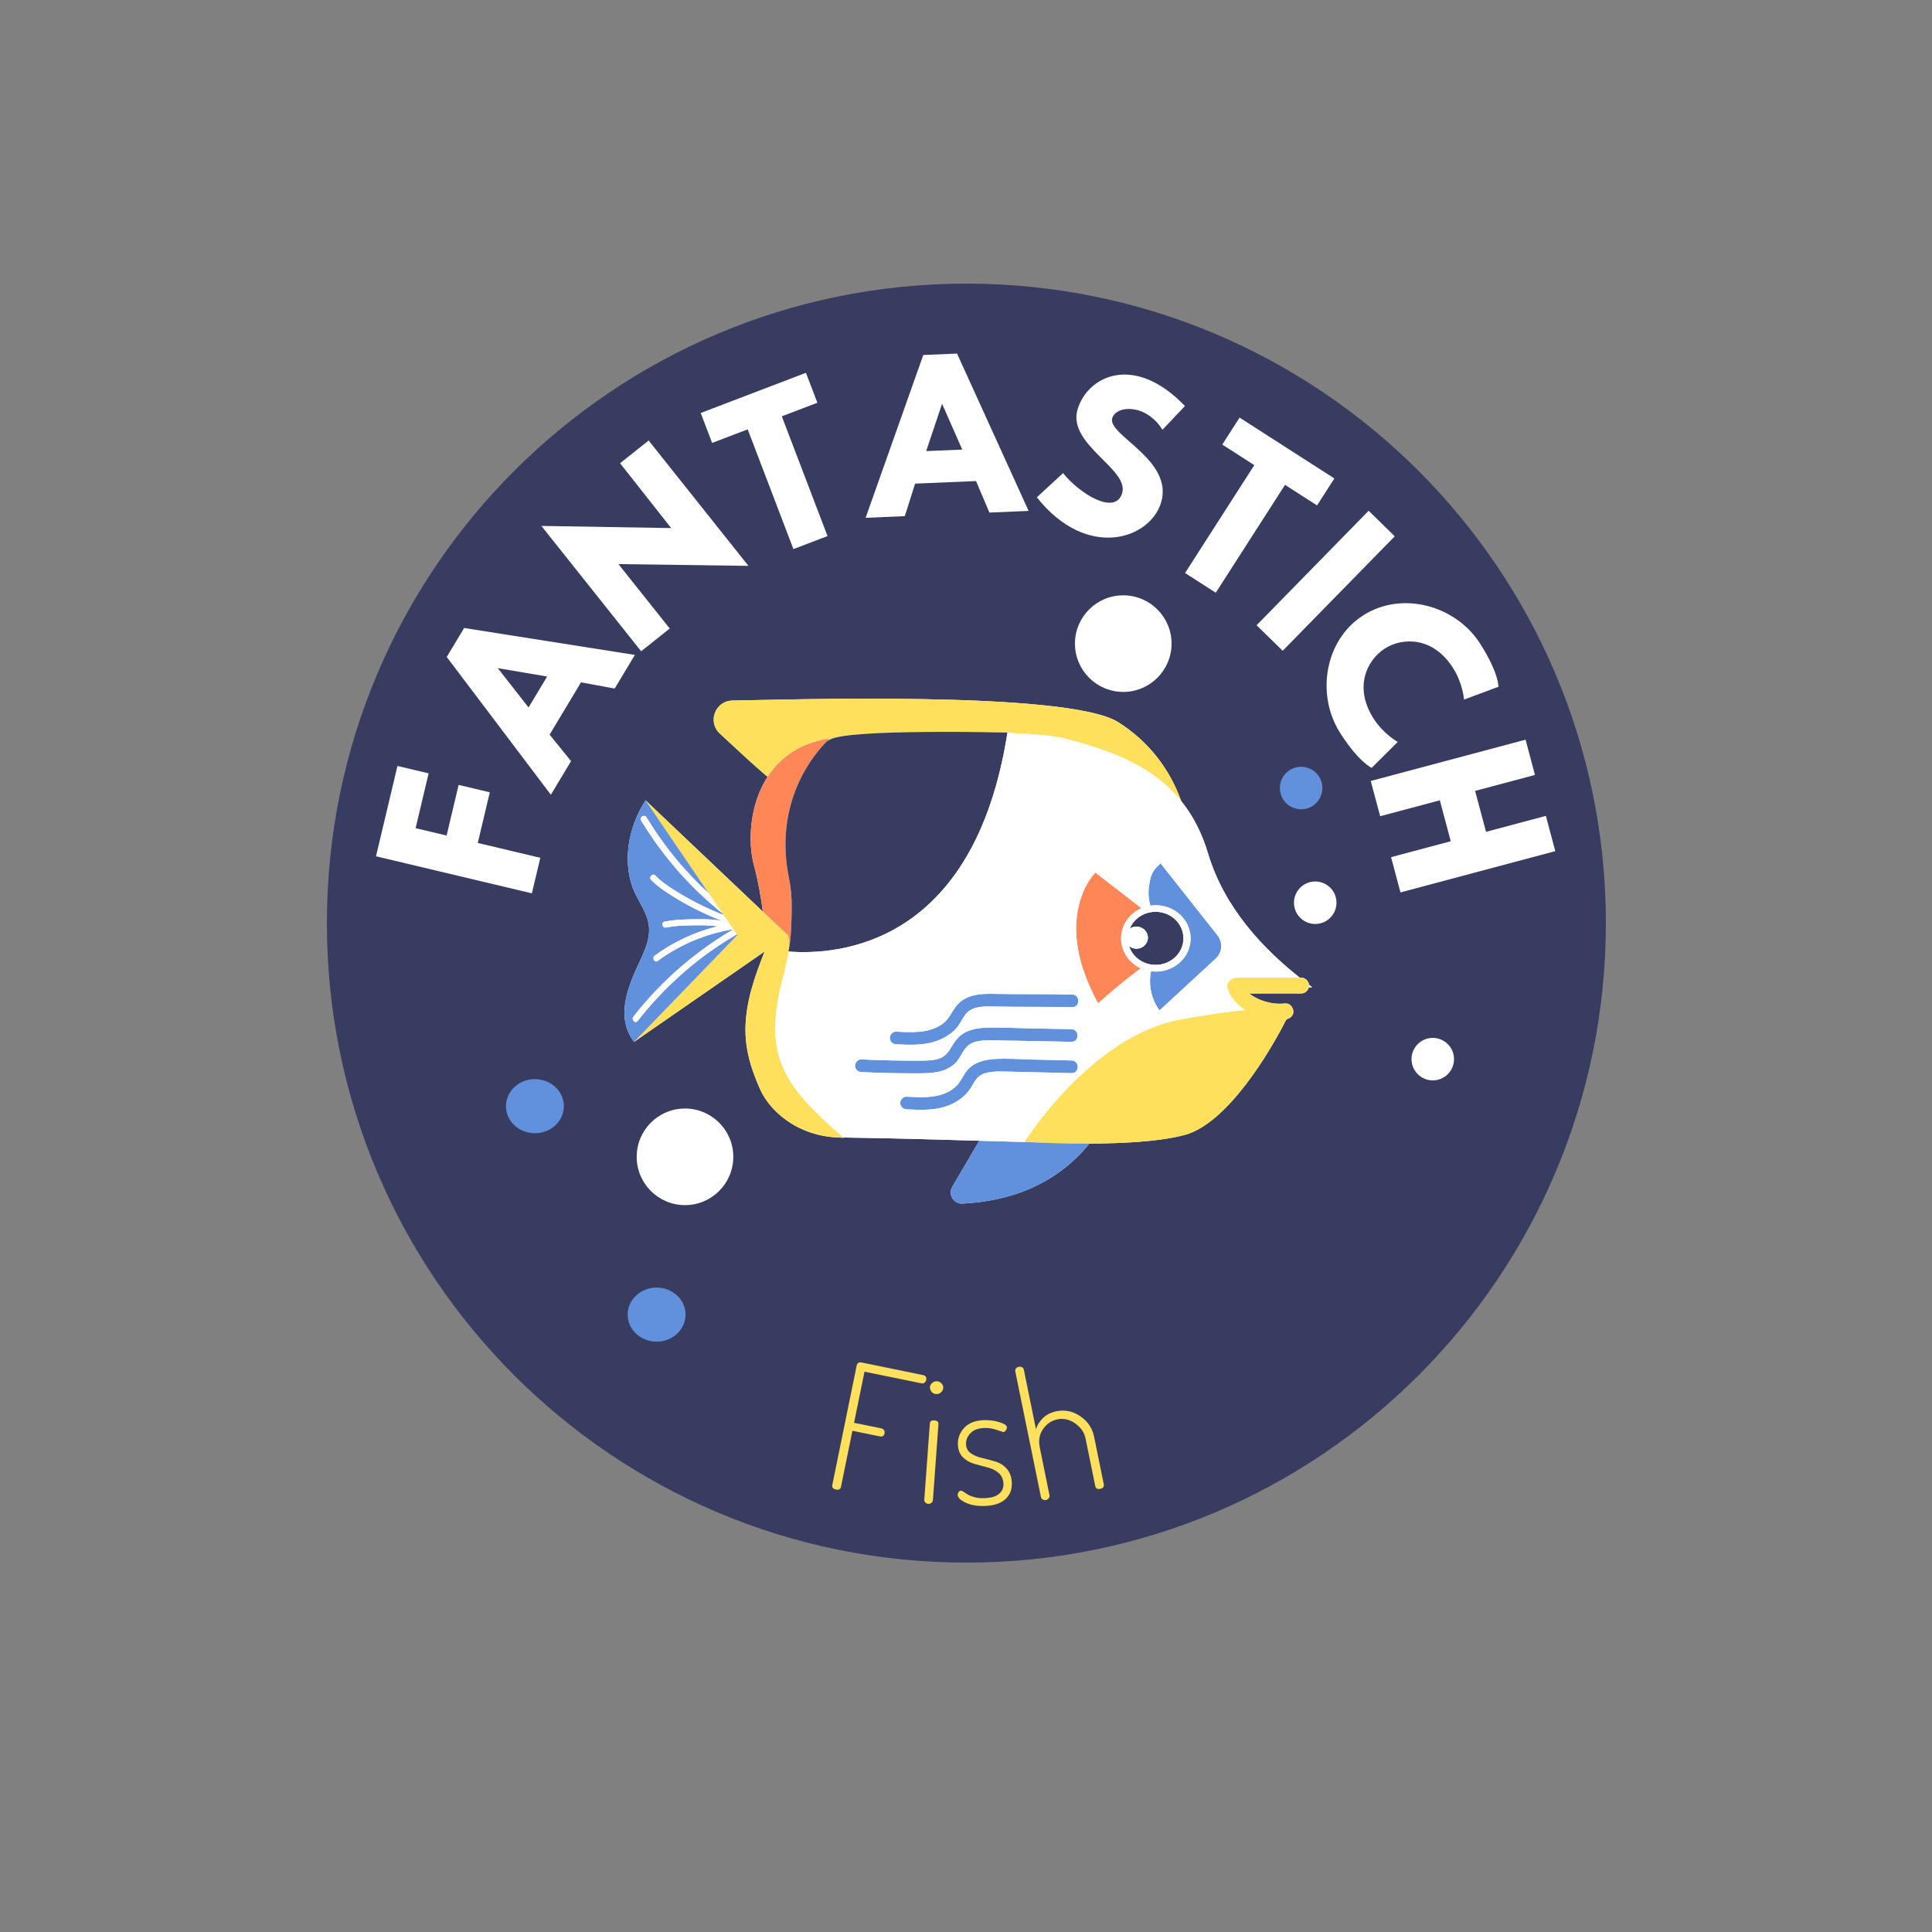 <svg xmlns="http://www.w3.org/2000/svg" xmlns:xlink="http://www.w3.org/1999/xlink" width="500" zoomAndPan="magnify" viewBox="0 0 375 375" height="500" preserveAspectRatio="xMidYMid meet" version="1.0"><rect x="0" y="0" width="375" height="375" fill="#808080" stroke="none"/><defs><g/><clipPath id="id1"><path d="M 63.449 55.051 L 311.699 55.051 L 311.699 303.301 L 63.449 303.301 Z M 63.449 55.051 " clip-rule="nonzero"/></clipPath><clipPath id="id2"><path d="M 121 135 L 254.859 135 L 254.859 233.699 L 121 233.699 Z M 121 135 " clip-rule="nonzero"/></clipPath><clipPath id="id3"><path d="M 123 135 L 254.859 135 L 254.859 222 L 123 222 Z M 123 135 " clip-rule="nonzero"/></clipPath><clipPath id="id4"><path d="M 121 155 L 238 155 L 238 233.699 L 121 233.699 Z M 121 155 " clip-rule="nonzero"/></clipPath><clipPath id="id5"><path d="M 122 142 L 254.859 142 L 254.859 222 L 122 222 Z M 122 142 " clip-rule="nonzero"/></clipPath><clipPath id="id6"><path d="M 251.16 171.094 L 259.41 171.094 L 259.41 179.344 L 251.16 179.344 Z M 251.16 171.094 " clip-rule="nonzero"/></clipPath><clipPath id="id7"><path d="M 123.582 215.164 L 142.332 215.164 L 142.332 233.914 L 123.582 233.914 Z M 123.582 215.164 " clip-rule="nonzero"/></clipPath><clipPath id="id8"><path d="M 208.648 115.551 L 227.398 115.551 L 227.398 134.301 L 208.648 134.301 Z M 208.648 115.551 " clip-rule="nonzero"/></clipPath><clipPath id="id9"><path d="M 121.824 249.918 L 133.074 249.918 L 133.074 260.418 L 121.824 260.418 Z M 121.824 249.918 " clip-rule="nonzero"/></clipPath><clipPath id="id10"><path d="M 98.199 209.461 L 109.449 209.461 L 109.449 219.961 L 98.199 219.961 Z M 98.199 209.461 " clip-rule="nonzero"/></clipPath><clipPath id="id11"><path d="M 248.422 148.832 L 256.672 148.832 L 256.672 157.082 L 248.422 157.082 Z M 248.422 148.832 " clip-rule="nonzero"/></clipPath><clipPath id="id12"><path d="M 273.973 201.453 L 282.223 201.453 L 282.223 209.703 L 273.973 209.703 Z M 273.973 201.453 " clip-rule="nonzero"/></clipPath></defs><g clip-path="url(#id1)"><path fill="#383c61" d="M 187.574 55.051 C 119.023 55.051 63.449 110.621 63.449 179.176 C 63.449 247.727 119.023 303.301 187.574 303.301 C 256.129 303.301 311.699 247.727 311.699 179.176 C 311.699 110.621 256.129 55.051 187.574 55.051 " fill-opacity="1" fill-rule="nonzero"/></g><g fill="#ffe05c" fill-opacity="1"><g transform="translate(158.752, 288.401)"><g><path d="M 2.797 -0.156 L 7.531 -23.359 C 7.633 -23.848 7.957 -24.039 8.5 -23.938 L 20.484 -21.484 C 20.703 -21.441 20.859 -21.332 20.953 -21.156 C 21.047 -20.977 21.07 -20.785 21.031 -20.578 C 20.988 -20.359 20.879 -20.176 20.703 -20.031 C 20.535 -19.895 20.352 -19.848 20.156 -19.891 L 9.047 -22.156 L 7.016 -12.234 L 12.375 -11.141 C 12.582 -11.098 12.738 -10.984 12.844 -10.797 C 12.945 -10.609 12.977 -10.406 12.938 -10.188 C 12.832 -9.695 12.539 -9.5 12.062 -9.594 L 6.703 -10.688 L 4.484 0.188 C 4.391 0.656 4.062 0.832 3.5 0.719 C 2.938 0.602 2.703 0.312 2.797 -0.156 Z M 2.797 -0.156 "/></g></g></g><g fill="#ffe05c" fill-opacity="1"><g transform="translate(177.09, 291.679)"><g><path d="M 3.422 -22.469 C 3.453 -22.781 3.598 -23.047 3.859 -23.266 C 4.129 -23.492 4.441 -23.598 4.797 -23.578 C 5.141 -23.547 5.43 -23.398 5.672 -23.141 C 5.91 -22.879 6.016 -22.594 5.984 -22.281 C 5.961 -21.938 5.812 -21.645 5.531 -21.406 C 5.258 -21.164 4.953 -21.062 4.609 -21.094 C 4.254 -21.113 3.961 -21.258 3.734 -21.531 C 3.504 -21.812 3.398 -22.125 3.422 -22.469 Z M 2.312 -0.594 L 3.391 -15.359 C 3.422 -15.816 3.707 -16.023 4.25 -15.984 C 4.82 -15.941 5.094 -15.691 5.062 -15.234 L 3.984 -0.469 C 3.973 -0.289 3.875 -0.129 3.688 0.016 C 3.508 0.172 3.305 0.238 3.078 0.219 C 2.859 0.207 2.672 0.117 2.516 -0.047 C 2.367 -0.211 2.301 -0.395 2.312 -0.594 Z M 2.312 -0.594 "/></g></g></g><g fill="#ffe05c" fill-opacity="1"><g transform="translate(184.724, 292.337)"><g><path d="M 1.156 -2.188 C 1.156 -2.363 1.211 -2.539 1.328 -2.719 C 1.453 -2.895 1.594 -2.984 1.75 -2.984 C 1.883 -3.016 2.07 -2.941 2.312 -2.766 L 3.125 -2.25 C 3.406 -2.07 3.832 -1.898 4.406 -1.734 C 4.988 -1.578 5.641 -1.516 6.359 -1.547 C 7.641 -1.586 8.582 -1.863 9.188 -2.375 C 9.789 -2.883 10.078 -3.531 10.047 -4.312 C 10.016 -5.227 9.695 -5.941 9.094 -6.453 C 8.488 -6.961 7.766 -7.32 6.922 -7.531 C 6.078 -7.738 5.223 -7.969 4.359 -8.219 C 3.504 -8.469 2.773 -8.891 2.172 -9.484 C 1.566 -10.086 1.242 -10.914 1.203 -11.969 C 1.16 -13.156 1.562 -14.223 2.406 -15.172 C 3.258 -16.117 4.547 -16.625 6.266 -16.688 C 7.348 -16.719 8.359 -16.582 9.297 -16.281 C 10.234 -15.988 10.707 -15.66 10.719 -15.297 C 10.727 -15.109 10.656 -14.91 10.5 -14.703 C 10.352 -14.492 10.188 -14.383 10 -14.375 C 9.977 -14.375 9.57 -14.508 8.781 -14.781 C 7.988 -15.062 7.18 -15.191 6.359 -15.172 C 5.117 -15.117 4.203 -14.77 3.609 -14.125 C 3.023 -13.488 2.75 -12.797 2.781 -12.047 C 2.801 -11.273 3.109 -10.68 3.703 -10.266 C 4.305 -9.848 5.035 -9.539 5.891 -9.344 C 6.754 -9.145 7.613 -8.914 8.469 -8.656 C 9.332 -8.406 10.07 -7.938 10.688 -7.25 C 11.301 -6.57 11.629 -5.648 11.672 -4.484 C 11.711 -3.148 11.273 -2.086 10.359 -1.297 C 9.441 -0.504 8.133 -0.082 6.438 -0.031 C 4.969 0.02 3.723 -0.191 2.703 -0.672 C 1.691 -1.148 1.176 -1.656 1.156 -2.188 Z M 1.156 -2.188 "/></g></g></g><g fill="#ffe05c" fill-opacity="1"><g transform="translate(199.987, 291.764)"><g><path d="M 2.062 -1.188 L -2.922 -25.578 C -2.961 -25.773 -2.922 -25.957 -2.797 -26.125 C -2.672 -26.301 -2.492 -26.414 -2.266 -26.469 C -2.016 -26.52 -1.797 -26.488 -1.609 -26.375 C -1.422 -26.27 -1.305 -26.117 -1.266 -25.922 L 1.094 -14.359 C 1.332 -15.148 1.789 -15.875 2.469 -16.531 C 3.145 -17.188 4.008 -17.625 5.062 -17.844 C 6.707 -18.176 8.25 -17.852 9.688 -16.875 C 11.125 -15.906 12.02 -14.582 12.375 -12.906 L 14.25 -3.688 C 14.352 -3.195 14.125 -2.895 13.562 -2.781 C 13.02 -2.664 12.695 -2.852 12.594 -3.344 L 10.719 -12.562 C 10.469 -13.75 9.797 -14.723 8.703 -15.484 C 7.609 -16.254 6.457 -16.516 5.25 -16.266 C 4.094 -16.023 3.16 -15.391 2.453 -14.359 C 1.754 -13.336 1.551 -12.133 1.844 -10.75 L 3.719 -1.531 C 3.758 -1.352 3.711 -1.164 3.578 -0.969 C 3.441 -0.781 3.258 -0.66 3.031 -0.609 C 2.801 -0.566 2.594 -0.602 2.406 -0.719 C 2.219 -0.832 2.102 -0.988 2.062 -1.188 Z M 2.062 -1.188 "/></g></g></g><g clip-path="url(#id2)"><path fill="#ffffff" d="M 254.07 191.145 C 253.992 190.379 253.324 189.762 252.547 189.762 C 252.457 189.762 252.367 189.762 252.277 189.762 C 245.426 184.332 237.703 176.441 234.465 165.613 C 233.238 161.52 231.473 158.211 229.277 155.492 C 227.016 149.172 222.828 143.82 217.055 140.18 C 207.168 133.945 150.895 135.867 142.164 135.977 C 138.848 136.02 137.273 140.098 139.703 142.367 C 142.848 145.297 146.398 148.605 148.984 150.781 C 145.352 156.414 145.184 163.758 146.336 167.922 C 147.125 170.785 147.688 174.059 148.078 176.953 L 125.305 155.355 L 125.285 155.379 C 121.82 160.734 120.609 167.902 123.371 173.586 C 124.305 175.5 125.586 177.324 125.91 179.398 C 126.434 182.703 124.445 185.84 123.117 188.953 C 121.195 193.445 120.031 198.285 123.078 202.223 L 148.41 184.684 C 148.246 185.125 148.066 185.594 147.863 186.105 C 143.23 197.867 144.199 203.75 147.434 211.191 C 148.703 214.113 150.836 216.195 152.957 217.648 C 155.785 219.582 159.039 220.602 162.352 220.773 L 163.797 220.848 C 163.758 220.816 163.723 220.785 163.688 220.754 C 164.148 220.789 164.613 220.812 165.082 220.816 C 172.168 220.898 181.207 221.164 190.086 221.418 C 188.414 224.281 186.355 227.781 184.84 230.352 C 183.965 231.84 185.09 233.707 186.812 233.613 C 192.617 233.297 203.438 231.82 211.445 221.973 C 212.102 221.969 212.77 221.961 213.445 221.953 C 217.469 221.891 221.738 221.676 225.418 221.168 C 227.066 220.938 228.602 220.652 229.938 220.293 C 238.336 218.043 246.652 203.836 249.535 198.145 C 249.613 198.027 249.688 197.914 249.762 197.809 C 250.461 197.652 251.078 197.098 251.043 196.312 C 251.008 195.539 250.367 194.699 249.512 194.777 C 249.023 194.82 248.531 194.836 248.039 194.82 C 247.527 194.801 247.176 194.766 246.805 194.695 C 245.891 194.531 244.891 194.223 244.176 193.879 C 243.812 193.703 243.457 193.512 243.117 193.293 C 243.02 193.23 242.918 193.164 242.82 193.094 C 242.809 193.086 242.73 193.031 242.684 192.996 C 242.641 192.961 242.57 192.902 242.559 192.895 C 242.535 192.875 242.512 192.852 242.488 192.832 C 245.84 192.832 249.195 192.832 252.547 192.832 C 253.254 192.832 253.871 192.312 254.035 191.645 L 254.699 191.613 C 254.492 191.461 254.281 191.305 254.07 191.145 Z M 254.07 191.145 " fill-opacity="1" fill-rule="nonzero"/></g><path fill="#ff8657" d="M 221.41 187.945 C 218.566 190.086 215.801 192.355 213.129 194.758 C 211.031 190.832 209.32 186.539 208.953 181.988 C 208.582 177.438 209.699 172.582 212.602 169.352 C 215.59 171.664 218.574 173.973 221.562 176.285 C 219.43 177.211 217.863 179.168 217.633 181.555 C 217.367 184.305 218.949 186.809 221.41 187.945 Z M 148.984 150.781 C 145.352 156.414 145.184 163.758 146.336 167.922 C 147.125 170.785 147.688 174.059 148.078 176.953 L 152.934 181.555 L 152.879 181.594 L 152.926 181.586 C 152.926 181.586 153.379 181.895 153.105 184.273 L 153.117 184.27 C 153.551 182.242 153.656 178.691 153.672 176.035 C 153.684 174.172 153.52 172.309 153.148 170.484 C 150.051 155.375 158.281 146.07 160.562 143.832 C 160.918 143.484 161.129 143.305 161.129 143.305 C 155.203 144.164 151.355 147.109 148.984 150.781 Z M 148.984 150.781 " fill-opacity="1" fill-rule="nonzero"/><g clip-path="url(#id3)"><path fill="#ffe05c" d="M 195.539 142.254 C 195.543 142.23 195.547 142.211 195.551 142.191 C 195.551 142.191 165.09 141.422 161.152 143.516 C 160.961 143.617 160.762 143.723 160.562 143.832 C 160.918 143.484 161.129 143.305 161.129 143.305 C 155.203 144.164 151.355 147.109 148.984 150.781 C 146.398 148.605 142.848 145.297 139.703 142.367 C 137.273 140.098 138.848 136.02 142.164 135.977 C 150.895 135.867 207.168 133.945 217.055 140.18 C 222.828 143.82 227.016 149.172 229.277 155.492 C 223.871 148.793 215.832 145.68 206.664 143.34 C 204.629 142.82 200.516 142.441 195.539 142.254 Z M 151.957 189.809 C 152.562 187.539 152.891 185.895 153.051 184.695 C 153.074 184.551 153.09 184.406 153.105 184.273 C 153.379 181.895 152.926 181.586 152.926 181.586 L 152.879 181.594 L 152.934 181.555 L 148.078 176.953 L 125.305 155.355 L 137.574 173.402 L 140.184 177.242 L 140.422 177.59 L 142.992 181.367 L 143.098 181.527 L 123.078 202.223 L 148.41 184.684 C 148.246 185.125 148.066 185.594 147.863 186.105 C 143.23 197.867 144.199 203.75 147.434 211.191 C 148.703 214.113 150.836 216.195 152.957 217.648 C 155.785 219.582 159.039 220.602 162.352 220.773 L 163.797 220.848 C 163.758 220.816 163.723 220.785 163.688 220.754 C 152.555 211.09 147.828 205.301 151.957 189.809 Z M 254.07 191.145 C 253.992 190.379 253.324 189.762 252.547 189.762 C 252.457 189.762 252.367 189.762 252.277 189.762 C 248.176 189.762 244.074 189.762 239.973 189.762 C 239.68 189.762 239.402 189.852 239.168 190.004 C 238.48 190.301 237.988 191.07 238.238 191.84 C 238.828 193.656 240.094 195.051 241.676 196.043 C 238.531 196.352 234.43 196.902 229.195 197.863 C 211.672 201.07 198.855 221.633 198.855 221.633 C 198.855 221.633 199.195 221.652 199.805 221.688 C 201.699 221.789 206.234 221.992 211.445 221.973 C 212.102 221.969 212.77 221.961 213.445 221.953 C 217.469 221.891 221.738 221.676 225.418 221.168 C 227.066 220.938 228.602 220.652 229.938 220.293 C 238.336 218.043 246.652 203.836 249.535 198.145 C 249.59 198.035 249.645 197.926 249.699 197.82 C 249.719 197.816 249.742 197.812 249.762 197.809 C 250.461 197.652 251.078 197.098 251.043 196.312 C 251.008 195.539 250.367 194.699 249.512 194.777 C 249.023 194.82 248.531 194.836 248.039 194.82 C 247.527 194.801 247.176 194.766 246.805 194.695 C 245.891 194.531 244.891 194.223 244.176 193.879 C 243.812 193.703 243.457 193.512 243.117 193.293 C 243.02 193.23 242.918 193.164 242.82 193.094 C 242.809 193.086 242.73 193.031 242.684 192.996 C 242.641 192.961 242.57 192.902 242.559 192.895 C 242.535 192.875 242.512 192.852 242.488 192.832 C 245.84 192.832 249.195 192.832 252.547 192.832 C 253.254 192.832 253.871 192.312 254.035 191.645 C 254.062 191.531 254.078 191.414 254.078 191.297 C 254.078 191.246 254.074 191.195 254.07 191.145 Z M 254.07 191.145 " fill-opacity="1" fill-rule="nonzero"/></g><g clip-path="url(#id4)"><path fill="#6191dc" d="M 211.445 221.973 C 203.438 231.82 192.617 233.297 186.812 233.613 C 185.09 233.707 183.965 231.84 184.84 230.352 C 186.355 227.781 188.414 224.281 190.086 221.418 C 193.383 221.512 196.66 221.605 199.805 221.688 C 201.699 221.789 206.234 221.992 211.445 221.973 Z M 139.23 183.723 C 133.359 187.684 128.137 192.586 123.773 198.176 C 123.309 198.773 122.484 197.934 122.945 197.344 C 124.195 195.742 125.512 194.195 126.898 192.711 C 131.391 187.906 136.586 183.762 142.254 180.438 C 142.215 180.426 142.176 180.414 142.137 180.402 C 136.922 181.262 131.941 183.367 127.668 186.508 C 127.055 186.957 126.473 185.938 127.074 185.492 C 130.734 182.801 134.906 180.875 139.297 179.793 C 138.191 179.645 137.07 179.586 135.938 179.594 C 133.75 179.602 131.445 179.605 129.293 180.031 C 128.551 180.176 128.238 179.043 128.98 178.895 C 131.238 178.449 133.641 178.426 135.938 178.414 C 137.336 178.406 138.723 178.496 140.09 178.723 C 138.258 178.004 136.457 177.199 134.707 176.301 C 133.195 175.523 131.719 174.684 130.281 173.773 C 128.895 172.898 127.52 171.973 126.383 170.773 C 125.863 170.223 126.691 169.391 127.215 169.941 C 128.328 171.117 129.676 172.008 131.043 172.863 C 132.426 173.73 133.848 174.539 135.301 175.285 C 136.969 176.141 138.68 176.906 140.422 177.59 L 140.184 177.242 C 139.805 176.941 139.43 176.637 139.059 176.324 C 133.285 171.508 128.355 165.699 124.441 159.27 C 124.031 158.598 125.086 157.98 125.496 158.652 C 126.586 160.445 127.754 162.191 129.004 163.883 C 131.547 167.32 134.422 170.516 137.574 173.402 L 125.305 155.355 L 125.285 155.379 C 121.82 160.734 120.609 167.902 123.371 173.586 C 124.305 175.5 125.586 177.324 125.91 179.398 C 126.434 182.703 124.445 185.84 123.117 188.953 C 121.195 193.445 120.031 198.285 123.078 202.223 L 143.098 181.527 L 142.992 181.367 C 141.711 182.113 140.457 182.898 139.23 183.723 Z M 173.941 202.699 C 176.703 202.84 179.598 202.957 182.215 201.895 C 183.379 201.422 184.465 200.781 185.355 199.883 C 186.262 198.973 186.695 197.785 187.488 196.805 C 188.809 195.184 191.305 195.328 193.199 195.371 C 195.512 195.422 197.824 195.422 200.133 195.43 C 202.797 195.434 205.457 195.434 208.117 195.492 C 209.695 195.531 209.695 193.07 208.117 193.035 C 203.398 192.926 198.676 193.008 193.953 192.926 C 191.699 192.887 189.285 192.758 187.234 193.883 C 186.062 194.523 185.324 195.559 184.664 196.688 C 184.113 197.633 183.492 198.414 182.555 198.996 C 179.988 200.59 176.832 200.391 173.941 200.242 C 173.281 200.207 172.719 200.832 172.719 201.469 C 172.719 202.164 173.277 202.664 173.941 202.699 Z M 185.355 206.422 C 186.402 205.438 186.793 203.961 187.836 203.004 C 188.605 202.293 189.738 202.051 190.762 201.965 C 192.039 201.859 193.332 201.934 194.613 201.961 C 196 201.988 197.391 202.016 198.777 202.039 C 201.836 202.098 204.898 202.148 207.961 202.219 C 209.535 202.258 209.535 199.801 207.961 199.762 C 205.203 199.695 202.445 199.648 199.688 199.598 C 197.047 199.551 194.391 199.406 191.75 199.461 C 190.348 199.488 188.941 199.66 187.652 200.234 C 186.34 200.82 185.469 201.871 184.758 203.09 C 184.141 204.148 183.484 205.055 182.34 205.449 C 181.121 205.875 179.887 205.863 178.594 205.871 C 174.793 205.895 170.988 205.812 167.191 205.629 C 166.527 205.598 165.965 206.219 165.965 206.859 C 165.965 207.551 166.527 208.055 167.191 208.086 C 170.629 208.254 174.074 208.336 177.52 208.332 C 180.238 208.328 183.234 208.422 185.355 206.422 Z M 188.477 211.102 C 188.965 210.324 189.344 209.418 190.098 208.867 C 190.773 208.375 191.637 208.152 192.457 208.059 C 193.469 207.938 194.492 207.973 195.508 207.996 C 196.766 208.027 198.023 208.055 199.277 208.086 C 202.188 208.156 205.094 208.223 208.004 208.293 C 209.582 208.332 209.578 205.871 208.004 205.836 C 205.418 205.773 202.832 205.711 200.25 205.652 C 197.906 205.594 195.535 205.418 193.195 205.543 C 191.156 205.648 189.008 206.164 187.668 207.828 C 186.988 208.672 186.594 209.715 185.875 210.523 C 185.25 211.227 184.465 211.754 183.605 212.133 C 181.223 213.188 178.496 212.992 175.965 212.863 C 175.305 212.828 174.738 213.449 174.738 214.09 C 174.738 214.785 175.301 215.285 175.965 215.32 C 178.426 215.445 180.965 215.555 183.352 214.832 C 185.438 214.199 187.301 212.969 188.477 211.102 Z M 236.328 181.566 L 225.285 167.586 C 223.625 168.961 223.312 169.949 223.012 172.09 C 222.836 173.324 222.938 174.594 223.285 175.789 C 223.832 175.707 224.398 175.688 224.973 175.738 C 228.684 176.066 231.414 179.203 231.07 182.746 C 230.727 186.285 227.441 188.891 223.73 188.562 C 223.621 188.555 223.516 188.539 223.41 188.527 C 222.875 191.137 223.469 193.98 225.059 196.125 L 235.977 186.055 C 237.246 184.883 237.402 182.922 236.328 181.566 Z M 236.328 181.566 " fill-opacity="1" fill-rule="nonzero"/></g><path fill="#383c61" d="M 195.551 142.191 C 195.547 142.211 195.543 142.23 195.539 142.254 C 189.043 183.559 162.695 185.441 153.051 184.695 C 153.074 184.551 153.09 184.406 153.105 184.273 L 153.117 184.27 C 153.551 182.242 153.656 178.691 153.672 176.035 C 153.684 174.172 153.52 172.309 153.148 170.484 C 150.051 155.375 158.281 146.07 160.562 143.832 C 160.762 143.723 160.961 143.617 161.152 143.516 C 165.09 141.422 195.551 142.191 195.551 142.191 Z M 224.805 177 C 222.348 176.781 220.129 178.172 219.277 180.262 C 219.645 180.004 220.094 179.848 220.586 179.848 C 221.809 179.848 222.805 180.809 222.805 181.996 C 222.805 183.184 221.809 184.145 220.586 184.145 C 220.035 184.145 219.531 183.949 219.145 183.629 C 219.766 185.57 221.559 187.059 223.809 187.258 C 226.777 187.52 229.406 185.438 229.68 182.605 C 229.953 179.773 227.77 177.262 224.805 177 Z M 224.805 177 " fill-opacity="1" fill-rule="nonzero"/><g clip-path="url(#id5)"><path fill="#ffffff" d="M 254.035 191.645 C 254.062 191.531 254.078 191.414 254.078 191.297 C 254.078 191.246 254.074 191.195 254.07 191.145 C 254.281 191.305 254.492 191.461 254.699 191.613 Z M 249.535 198.145 C 249.613 198.027 249.688 197.914 249.762 197.809 C 249.742 197.812 249.719 197.816 249.699 197.82 C 249.645 197.926 249.59 198.035 249.535 198.145 Z M 252.277 189.762 C 248.176 189.762 244.074 189.762 239.973 189.762 C 239.68 189.762 239.402 189.852 239.168 190.004 C 238.48 190.301 237.988 191.07 238.238 191.84 C 238.828 193.656 240.094 195.051 241.676 196.043 C 238.531 196.352 234.43 196.902 229.195 197.863 C 211.672 201.07 198.855 221.633 198.855 221.633 C 198.855 221.633 199.195 221.652 199.805 221.688 C 196.66 221.605 193.383 221.512 190.086 221.418 C 181.207 221.164 172.168 220.898 165.082 220.816 C 164.613 220.812 164.148 220.789 163.688 220.754 C 152.555 211.09 147.828 205.301 151.957 189.809 C 152.562 187.539 152.891 185.895 153.051 184.695 C 162.695 185.441 189.043 183.559 195.539 142.254 C 200.516 142.441 204.629 142.82 206.664 143.34 C 215.832 145.68 223.871 148.793 229.277 155.492 C 231.473 158.211 233.238 161.52 234.465 165.613 C 237.703 176.441 245.426 184.332 252.277 189.762 Z M 167.191 208.086 C 170.629 208.254 174.074 208.336 177.52 208.332 C 180.238 208.328 183.234 208.422 185.355 206.422 C 186.402 205.438 186.793 203.961 187.836 203.004 C 188.605 202.293 189.738 202.051 190.762 201.965 C 192.039 201.859 193.332 201.934 194.613 201.961 C 196 201.988 197.391 202.016 198.777 202.039 C 201.836 202.098 204.898 202.148 207.961 202.219 C 209.535 202.258 209.535 199.801 207.961 199.762 C 205.203 199.695 202.445 199.648 199.688 199.598 C 197.047 199.551 194.391 199.406 191.75 199.461 C 190.348 199.488 188.941 199.66 187.652 200.234 C 186.34 200.82 185.469 201.871 184.758 203.09 C 184.141 204.148 183.484 205.055 182.34 205.449 C 181.121 205.875 179.887 205.863 178.594 205.871 C 174.793 205.895 170.988 205.812 167.191 205.629 C 166.527 205.598 165.965 206.219 165.965 206.859 C 165.965 207.551 166.527 208.055 167.191 208.086 Z M 208.004 205.836 C 205.418 205.773 202.832 205.711 200.25 205.652 C 197.906 205.594 195.535 205.418 193.195 205.543 C 191.156 205.648 189.008 206.164 187.668 207.828 C 186.988 208.672 186.594 209.715 185.875 210.523 C 185.25 211.227 184.465 211.754 183.605 212.133 C 181.223 213.188 178.496 212.992 175.965 212.863 C 175.305 212.828 174.738 213.449 174.738 214.09 C 174.738 214.785 175.301 215.285 175.965 215.32 C 178.426 215.445 180.965 215.555 183.352 214.832 C 185.438 214.199 187.301 212.969 188.477 211.102 C 188.965 210.324 189.344 209.418 190.098 208.867 C 190.773 208.375 191.637 208.152 192.457 208.059 C 193.469 207.938 194.492 207.973 195.508 207.996 C 196.766 208.027 198.023 208.055 199.277 208.086 C 202.188 208.156 205.094 208.223 208.004 208.293 C 209.582 208.332 209.578 205.871 208.004 205.836 Z M 208.117 193.035 C 203.398 192.926 198.676 193.008 193.953 192.926 C 191.699 192.887 189.285 192.758 187.234 193.883 C 186.062 194.523 185.324 195.559 184.664 196.688 C 184.113 197.633 183.492 198.414 182.555 198.996 C 179.988 200.59 176.832 200.391 173.941 200.242 C 173.281 200.207 172.719 200.832 172.719 201.469 C 172.719 202.164 173.277 202.664 173.941 202.699 C 176.703 202.84 179.598 202.957 182.215 201.895 C 183.379 201.422 184.465 200.781 185.355 199.883 C 186.262 198.973 186.695 197.785 187.488 196.805 C 188.809 195.184 191.305 195.328 193.199 195.371 C 195.512 195.422 197.824 195.422 200.133 195.43 C 202.797 195.434 205.457 195.434 208.117 195.492 C 209.695 195.531 209.695 193.07 208.117 193.035 Z M 221.41 187.945 C 218.949 186.809 217.367 184.305 217.633 181.555 C 217.863 179.168 219.43 177.211 221.562 176.285 C 218.574 173.973 215.59 171.664 212.602 169.352 C 209.699 172.582 208.582 177.438 208.953 181.988 C 209.32 186.539 211.031 190.832 213.129 194.758 C 215.801 192.355 218.566 190.086 221.41 187.945 Z M 222.805 181.996 C 222.805 183.184 221.809 184.145 220.586 184.145 C 220.035 184.145 219.531 183.949 219.145 183.629 C 219.766 185.57 221.559 187.059 223.809 187.258 C 226.777 187.52 229.406 185.438 229.68 182.605 C 229.953 179.773 227.77 177.262 224.805 177 C 222.348 176.781 220.129 178.172 219.277 180.262 C 219.645 180.004 220.094 179.848 220.586 179.848 C 221.809 179.848 222.805 180.809 222.805 181.996 Z M 236.328 181.566 L 225.285 167.586 C 223.625 168.961 223.312 169.949 223.012 172.09 C 222.836 173.324 222.938 174.594 223.285 175.789 C 223.832 175.707 224.398 175.688 224.973 175.738 C 228.684 176.066 231.414 179.203 231.07 182.746 C 230.727 186.285 227.441 188.891 223.73 188.562 C 223.621 188.555 223.516 188.539 223.41 188.527 C 222.875 191.137 223.469 193.98 225.059 196.125 L 235.977 186.055 C 237.246 184.883 237.402 182.922 236.328 181.566 Z M 139.059 176.324 C 139.43 176.637 139.805 176.941 140.184 177.242 L 137.574 173.402 C 134.422 170.516 131.547 167.32 129.004 163.883 C 127.754 162.191 126.586 160.445 125.496 158.652 C 125.086 157.98 124.031 158.598 124.441 159.27 C 128.355 165.699 133.285 171.508 139.059 176.324 Z M 135.301 175.285 C 133.848 174.539 132.426 173.73 131.043 172.863 C 129.676 172.008 128.328 171.117 127.215 169.941 C 126.691 169.391 125.863 170.223 126.383 170.773 C 127.52 171.973 128.895 172.898 130.281 173.773 C 131.719 174.684 133.195 175.523 134.707 176.301 C 136.457 177.199 138.258 178.004 140.09 178.723 C 138.723 178.496 137.336 178.406 135.938 178.414 C 133.641 178.426 131.238 178.449 128.98 178.895 C 128.238 179.043 128.551 180.176 129.293 180.031 C 131.445 179.605 133.75 179.602 135.938 179.594 C 137.07 179.586 138.191 179.645 139.297 179.793 C 134.906 180.875 130.734 182.801 127.074 185.492 C 126.473 185.938 127.055 186.957 127.668 186.508 C 131.941 183.367 136.922 181.262 142.137 180.402 C 142.176 180.414 142.215 180.426 142.254 180.438 C 136.586 183.762 131.391 187.906 126.898 192.711 C 125.512 194.195 124.195 195.742 122.945 197.344 C 122.484 197.934 123.309 198.773 123.773 198.176 C 128.137 192.586 133.359 187.684 139.23 183.723 C 140.457 182.898 141.711 182.113 142.992 181.367 L 140.422 177.59 C 138.68 176.906 136.969 176.141 135.301 175.285 Z M 135.301 175.285 " fill-opacity="1" fill-rule="nonzero"/></g><g fill="#ffffff" fill-opacity="1"><g transform="translate(102.669, 175.779)"><g><path d="M -25.523 -27.105 L -29.688 -9.574 L 0.566 -2.383 L 2.207 -9.277 L -9.934 -12.164 L -7.598 -21.992 L -13.648 -23.43 L -15.984 -13.602 L -22 -15.031 L -19.473 -25.668 Z M -25.523 -27.105 "/></g></g></g><g fill="#ffffff" fill-opacity="1"><g transform="translate(106.047, 155.714)"><g><path d="M -15.957 -33.82 L -19.336 -28.199 L 0.875 -1.453 L 4.797 -7.98 L 0.629 -13.121 L 6.727 -23.27 L 13.262 -22.066 L 17.184 -28.594 Z M 0.152 -24.402 L -3.457 -18.395 L -9.426 -26.027 Z M 0.152 -24.402 "/></g></g></g><g fill="#ffffff" fill-opacity="1"><g transform="translate(122.237, 128.171)"><g><path d="M 2.211 -1.762 L 7.758 -6.176 L -2.199 -18.68 L 23.035 -18.336 L 3.664 -42.668 L -1.879 -38.254 L 8.039 -25.672 L -17.156 -26.09 Z M 2.211 -1.762 "/></g></g></g><g fill="#ffffff" fill-opacity="1"><g transform="translate(145.303, 109.899)"><g><path d="M -7.078 -23.93 L -0.176 -26.562 L 8.699 -3.32 L 15.32 -5.848 L 6.445 -29.09 L 13.348 -31.727 L 11.129 -37.539 L -9.297 -29.738 Z M -7.078 -23.93 "/></g></g></g><g fill="#ffffff" fill-opacity="1"><g transform="translate(166.322, 100.576)"><g><path d="M 19.441 -31.945 L 12.887 -31.672 L 1.695 -0.07 L 9.301 -0.395 L 11.301 -6.703 L 23.125 -7.203 L 25.723 -1.086 L 33.332 -1.406 Z M 20.453 -13.312 L 13.449 -13.02 L 16.531 -22.203 Z M 20.453 -13.312 "/></g></g></g><g fill="#ffffff" fill-opacity="1"><g transform="translate(198.358, 99.363)"><g><path d="M 7.984 -7.535 L 2.891 -2.836 C 12.641 9.465 24.895 5.281 27.012 -1.836 C 29.484 -10.145 16.547 -14.898 17.523 -18.188 C 18.266 -20.68 23.988 -21.141 27.281 -15.953 L 31.641 -20.555 C 21.699 -30.906 12.703 -26.309 10.801 -19.91 C 8.77 -13.082 20.852 -8.348 19.453 -3.652 C 18.129 0.793 11.129 -3.57 7.984 -7.535 Z M 7.984 -7.535 "/></g></g></g><g fill="#ffffff" fill-opacity="1"><g transform="translate(222.182, 106.189)"><g><path d="M 15.059 -19.898 L 21.277 -15.906 L 7.836 5.031 L 13.797 8.859 L 27.238 -12.078 L 33.457 -8.086 L 36.816 -13.32 L 18.418 -25.133 Z M 15.059 -19.898 "/></g></g></g><g fill="#ffffff" fill-opacity="1"><g transform="translate(241.883, 119.383)"><g><path d="M 28.84 -15.289 L 23.773 -20.246 L 2.02 1.977 L 7.086 6.934 Z M 28.84 -15.289 "/></g></g></g><g fill="#ffffff" fill-opacity="1"><g transform="translate(250.398, 126.014)"><g><path d="M 15.844 23.023 L 20.906 17.996 C 20.906 17.996 18.152 16.492 16.203 13.441 C 12.363 7.441 14.871 2.125 18.395 -0.129 C 21.891 -2.363 27.766 -2.41 31.605 3.594 C 33.555 6.641 33.766 9.773 33.766 9.773 L 40.453 7.285 C 40.453 7.285 40.527 4.602 36.891 -1.086 C 32.141 -8.516 21.715 -11.383 14.191 -6.566 C 6.695 -1.777 5.008 8.879 9.738 16.277 C 13.375 21.965 15.844 23.023 15.844 23.023 Z M 15.844 23.023 "/></g></g></g><g fill="#ffffff" fill-opacity="1"><g transform="translate(265.334, 148.852)"><g><path d="M 36.547 16.355 L 34.719 9.508 L 23.102 12.605 L 20.984 4.664 L 32.602 1.566 L 30.777 -5.281 L 0.727 2.73 L 2.555 9.578 L 14.137 6.492 L 16.254 14.43 L 4.672 17.52 L 6.496 24.367 Z M 36.547 16.355 "/></g></g></g><g clip-path="url(#id6)"><path fill="#ffffff" d="M 255.285 171.094 C 253.008 171.094 251.16 172.941 251.16 175.219 C 251.16 177.496 253.008 179.344 255.285 179.344 C 257.562 179.344 259.41 177.496 259.41 175.219 C 259.41 172.941 257.562 171.094 255.285 171.094 " fill-opacity="1" fill-rule="nonzero"/></g><g clip-path="url(#id7)"><path fill="#ffffff" d="M 132.957 215.164 C 127.777 215.164 123.582 219.363 123.582 224.539 C 123.582 229.719 127.777 233.914 132.957 233.914 C 138.133 233.914 142.332 229.719 142.332 224.539 C 142.332 219.363 138.133 215.164 132.957 215.164 " fill-opacity="1" fill-rule="nonzero"/></g><g clip-path="url(#id8)"><path fill="#ffffff" d="M 218.023 115.551 C 212.844 115.551 208.648 119.746 208.648 124.926 C 208.648 130.102 212.844 134.301 218.023 134.301 C 223.199 134.301 227.398 130.102 227.398 124.926 C 227.398 119.746 223.199 115.551 218.023 115.551 " fill-opacity="1" fill-rule="nonzero"/></g><g clip-path="url(#id9)"><path fill="#6191dc" d="M 127.449 249.918 C 124.344 249.918 121.828 252.27 121.828 255.168 C 121.828 258.07 124.344 260.418 127.449 260.418 C 130.551 260.418 133.066 258.07 133.066 255.168 C 133.066 252.27 130.551 249.918 127.449 249.918 " fill-opacity="1" fill-rule="nonzero"/></g><g clip-path="url(#id10)"><path fill="#6191dc" d="M 103.824 209.461 C 100.723 209.461 98.207 211.809 98.207 214.711 C 98.207 217.609 100.723 219.961 103.824 219.961 C 106.93 219.961 109.445 217.609 109.445 214.711 C 109.445 211.809 106.93 209.461 103.824 209.461 " fill-opacity="1" fill-rule="nonzero"/></g><g clip-path="url(#id11)"><path fill="#6191dc" d="M 252.547 148.832 C 250.266 148.832 248.422 150.68 248.422 152.957 C 248.422 155.234 250.266 157.082 252.547 157.082 C 254.824 157.082 256.672 155.234 256.672 152.957 C 256.672 150.68 254.824 148.832 252.547 148.832 " fill-opacity="1" fill-rule="nonzero"/></g><g clip-path="url(#id12)"><path fill="#ffffff" d="M 278.098 201.453 C 275.82 201.453 273.973 203.301 273.973 205.578 C 273.973 207.855 275.82 209.703 278.098 209.703 C 280.379 209.703 282.223 207.855 282.223 205.578 C 282.223 203.301 280.379 201.453 278.098 201.453 " fill-opacity="1" fill-rule="nonzero"/></g></svg>